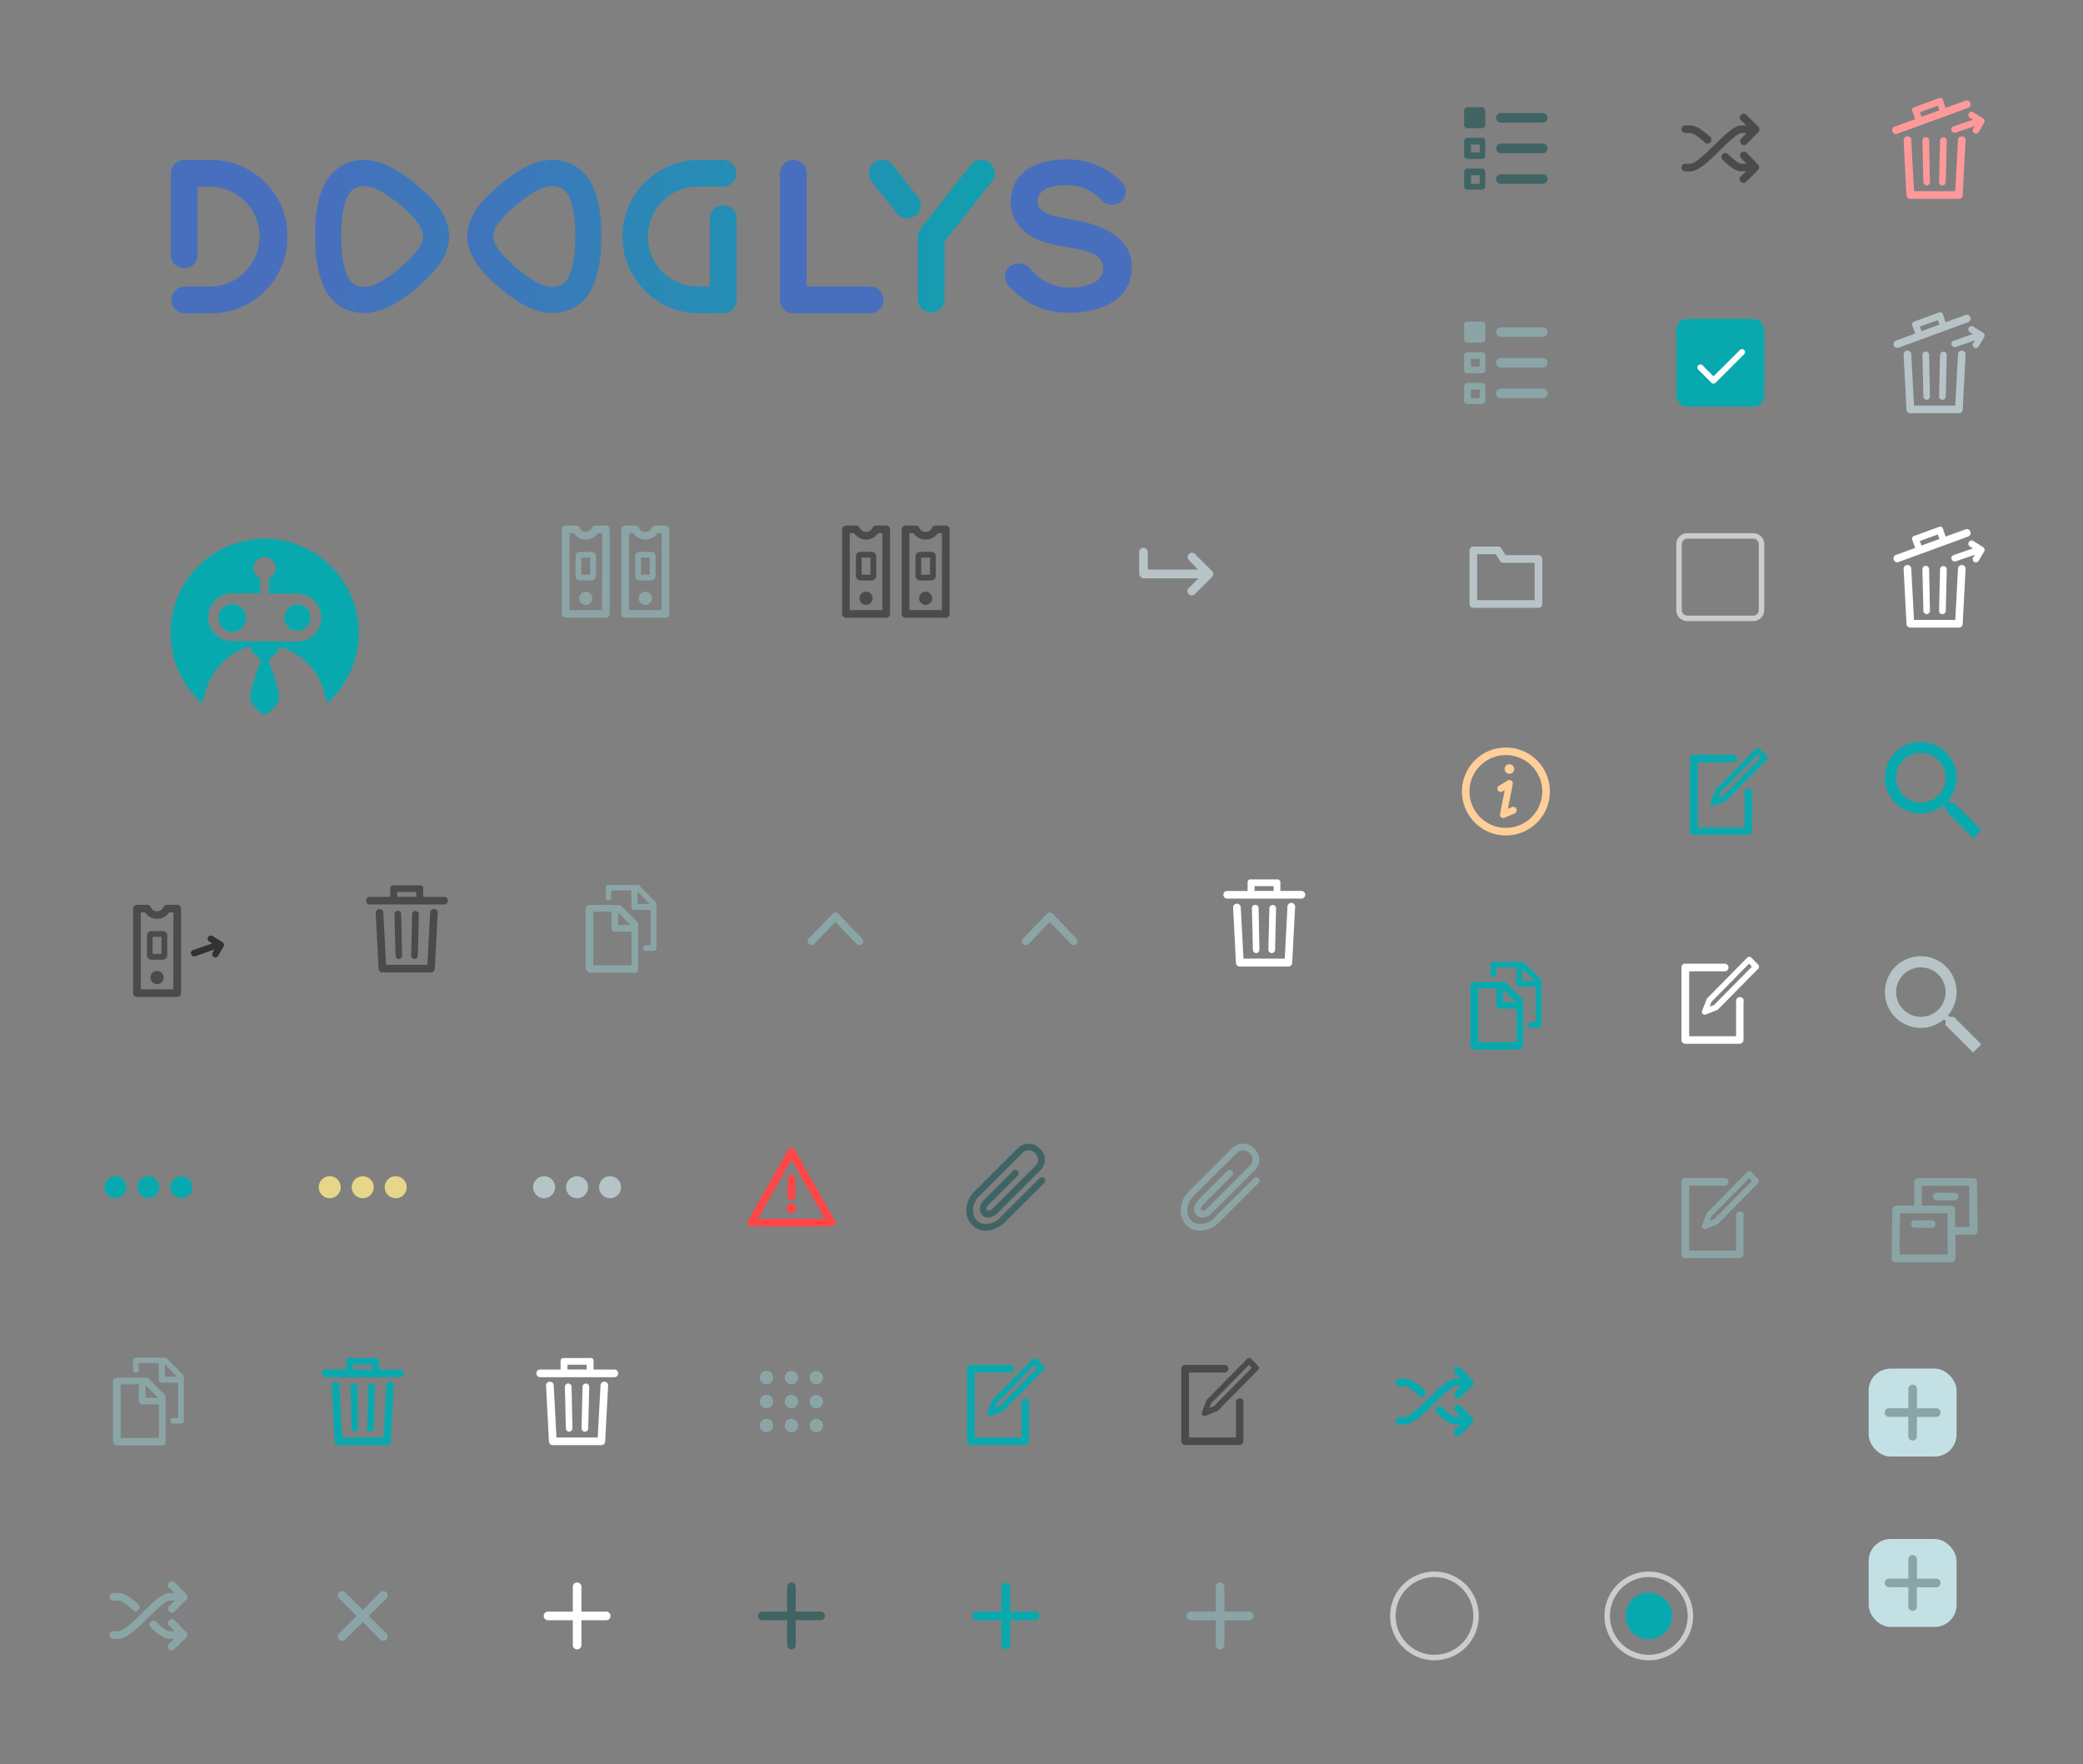 <svg xmlns="http://www.w3.org/2000/svg" xmlns:xlink="http://www.w3.org/1999/xlink" height="321" viewBox="0 0 379 321" width="379"><rect x="0" y="0" width="379" height="321" fill="#808080" stroke="none"/><svg height="56" viewBox="0 0 232 56" width="232" x="15" y="15"><defs><clipPath id="b"><path d="M143.33 37.136h-11.559V16.527a2.433 2.433 0 0 0-4.866 0V39.57a2.432 2.432 0 0 0 2.436 2.43h13.989a2.432 2.432 0 0 0 0-4.864" fill="none"/></clipPath><linearGradient id="a" x1="7747.094" y1="8511.682" x2="7747.712" y2="8511.682" gradientTransform="rotate(.666 -247567064.442 -227971068.51) scale(339.985)" gradientUnits="userSpaceOnUse"><stop offset="0" stop-color="#476fbd"/><stop offset=".215" stop-color="#476fbd"/><stop offset=".388" stop-color="#3480b8"/><stop offset=".722" stop-color="#149db0"/><stop offset=".906" stop-color="#08a8ad"/><stop offset="1" stop-color="#08a8ad"/></linearGradient><clipPath id="c"><path d="M165.067 14.615a2.444 2.444 0 0 0-3.424.4l-9.123 11.562a2.441 2.441 0 0 0-.519 1.51v11.287a2.432 2.432 0 1 0 4.863 0V28.929l8.6-10.9a2.438 2.438 0 0 0-.4-3.418" fill="none"/></clipPath><linearGradient id="d" x1="7747.096" y1="8511.681" x2="7747.716" y2="8511.681" gradientTransform="matrix(339.98 3.953 3.953 -339.98 -2667490.82 2863197.33)" xlink:href="#a"/><clipPath id="e"><path d="M151.994 20.809l-4.572-5.79a2.433 2.433 0 1 0-3.819 3.015l4.57 5.788a2.437 2.437 0 0 0 3.414.4 2.439 2.439 0 0 0 .407-3.417" fill="none"/></clipPath><linearGradient id="f" x1="7747.098" y1="8511.665" x2="7747.712" y2="8511.665" gradientTransform="matrix(339.99 3.954 3.954 -339.99 -2667570.82 2863268.83)" xlink:href="#a"/><clipPath id="g"><path d="M179.754 24.907c-5.457-.83-5.987-2.055-5.987-3.358 0-2.222 3.01-2.887 5.541-2.887a8.455 8.455 0 0 1 6.078 2.736 2.585 2.585 0 0 0 3.562.3 2.433 2.433 0 0 0 .292-3.426A13.5 13.5 0 0 0 179.313 14c-9.661 0-10.414 5.775-10.414 7.549 0 6.766 7.263 7.948 10.006 8.36 5.205.783 6.828 1.859 6.834 3.9.006 2.722-3.3 3.519-6.344 3.519a9.023 9.023 0 0 1-7.032-3.575 2.849 2.849 0 0 0-3.621-.3 2.428 2.428 0 0 0-.319 3.427 14.308 14.308 0 0 0 10.89 5.02c7.275 0 11.621-3.121 11.621-8.35 0-5.98-6.7-7.957-11.181-8.647" fill="none"/></clipPath><linearGradient id="h" x1="7747.095" y1="8511.684" x2="7747.713" y2="8511.684" gradientTransform="rotate(.666 -247559552.577 -227964190.933) scale(339.98)" xlink:href="#a"/><clipPath id="i"><path d="M23.14 14.1h-4.624a2.43 2.43 0 0 0-2.431 2.432v14.8a2.43 2.43 0 1 0 4.859 0V18.959h2.2a9.088 9.088 0 0 1 0 18.177h-4.529a2.432 2.432 0 1 0 0 4.864h4.525a13.952 13.952 0 1 0 0-27.9" fill="none"/></clipPath><linearGradient id="j" x1="7747.095" y1="8511.684" x2="7747.712" y2="8511.684" gradientTransform="rotate(.666 -247588265.88 -227990630.18) scale(340)" xlink:href="#a"/><clipPath id="k"><path d="M116.593 22.333a2.433 2.433 0 0 0-2.436 2.429v12.374h-2.191a9.088 9.088 0 0 1 0-18.177h4.522a2.432 2.432 0 1 0 0-4.863h-4.522a13.952 13.952 0 0 0 0 27.9h4.627a2.433 2.433 0 0 0 2.434-2.43V24.762a2.432 2.432 0 0 0-2.434-2.429" fill="none"/></clipPath><linearGradient id="l" x1="7747.096" y1="8511.68" x2="7747.714" y2="8511.68" gradientTransform="matrix(339.97 3.953 3.953 -339.97 -2667418.32 2863120.33)" xlink:href="#a"/><clipPath id="m"><path d="M85.322 41.94c-2.853 0-6.241-1.726-10.077-5.137-2.43-2.168-5.225-5.116-5.225-8.774 0-3.86 2.936-6.867 5.491-9.059 3.826-3.272 7.038-4.86 9.811-4.86a7.885 7.885 0 0 1 7.532 4.728c1.064 2.212 1.558 5.134 1.558 9.19 0 9.232-3.057 13.911-9.09 13.911m0-23.087c-.883 0-2.939.479-6.723 3.724-2.579 2.208-3.837 3.988-3.837 5.452 0 1.359 1.16 3.021 3.635 5.231 2.816 2.5 5.339 3.94 6.925 3.94 1.413 0 4.345 0 4.345-9.171 0-3.273-.36-5.607-1.086-7.144a3.194 3.194 0 0 0-3.259-2.032" fill="none"/></clipPath><linearGradient id="n" x1="7747.093" y1="8511.682" x2="7747.711" y2="8511.682" gradientTransform="matrix(339.96 3.953 3.953 -339.96 -2667328.32 2863025.33)" xlink:href="#a"/><clipPath id="o"><path d="M51.424 41.94c-6.036 0-9.09-4.679-9.09-13.911 0-4.057.488-6.978 1.551-9.19a7.893 7.893 0 0 1 7.539-4.728c2.773 0 5.987 1.589 9.807 4.86 2.556 2.191 5.493 5.2 5.493 9.059 0 3.658-2.788 6.606-5.226 8.774-3.831 3.41-7.219 5.137-10.074 5.137m0-23.087a3.178 3.178 0 0 0-3.252 2.032c-.737 1.536-1.094 3.87-1.094 7.144 0 9.171 2.935 9.171 4.346 9.171 1.588 0 4.1-1.439 6.922-3.94 2.48-2.21 3.637-3.872 3.637-5.231 0-1.464-1.255-3.244-3.831-5.452-3.788-3.244-5.839-3.724-6.728-3.724" fill="none"/></clipPath><linearGradient id="p" x1="7747.092" y1="8511.683" x2="7747.71" y2="8511.683" gradientTransform="matrix(339.95 3.953 3.953 -339.95 -2667266.82 2862960.33)" xlink:href="#a"/><symbol id="q" data-name="logo_full" viewBox="0 0 232 56"><path fill="none" d="M0 0h232v56H0z"/><g clip-path="url(#b)"><path fill="url(#a)" d="M126.907 13.876l19.178.221-.326 28.124-19.18-.224.328-28.121z"/></g><g clip-path="url(#c)"><path fill="url(#d)" d="M152.004 13.62l14.618.17-.327 28.183-14.618-.172.327-28.181z"/></g><g clip-path="url(#e)"><path fill="url(#f)" d="M142.769 13.668l10.181.119-.13 11.077-10.179-.119.128-11.077z"/></g><g clip-path="url(#g)"><path fill="url(#h)" d="M167.565 13.727l23.696.276-.328 28.175-23.696-.275.328-28.176z"/></g><g clip-path="url(#i)"><path fill="url(#j)" d="M16.088 13.85l21.331.247-.327 28.147-21.331-.247.327-28.147z"/></g><g clip-path="url(#k)"><path fill="url(#l)" d="M98.02 13.85l21.331.247-.328 28.147-21.331-.247.328-28.147z"/></g><g clip-path="url(#m)"><path fill="url(#n)" d="M70.023 13.827l24.714.286-.326 28.112-24.717-.29.329-28.108z"/></g><g clip-path="url(#o)"><path fill="url(#p)" d="M42.338 13.827l24.709.286-.328 28.112-24.709-.29.328-28.108z"/></g></symbol></defs><use data-name="logo_full" width="232" height="56" xlink:href="#q"/></svg><svg height="56" viewBox="0 0 64 56" width="64" x="15" y="86"><defs><symbol id="r" data-name="logo_simbol" viewBox="0 0 64 56"><path class="cls-1" fill="none" d="M0 0h64v56H0z"/><path class="cls-2" d="M39.13 24h-.06a2.37 2.37 0 0 0-2.33 2.36 2.33 2.33 0 0 0 .17.91A2.38 2.38 0 1 0 39.13 24" fill="#08a9ae"/><path class="cls-2" d="M33.15 12a17.15 17.15 0 0 0-11.32 30 23 23 0 0 1 .63-2.38 11.71 11.71 0 0 1 8-8 5.05 5.05 0 0 0 .79 1.38 4.73 4.73 0 0 0 .93.8.63.63 0 0 1 .17.8 27.93 27.93 0 0 0-1.19 3.4 9.8 9.8 0 0 0-.65 3.07 3.2 3.2 0 0 0 .91 1.59c.53.6 1.26 1.35 1.73 1.35s1.21-.75 1.74-1.35a3.19 3.19 0 0 0 .91-1.59 9.75 9.75 0 0 0-.65-3.07A27.51 27.51 0 0 0 34 34.62a.63.63 0 0 1 .17-.8 4.71 4.71 0 0 0 .92-.8 5 5 0 0 0 .82-1.35 11.71 11.71 0 0 1 8 8 23.06 23.06 0 0 1 .57 2.33 17.15 17.15 0 0 0-11.33-30m5.93 18.72l-11.92-.08a4.35 4.35 0 0 1-.22-8.69h5.4v-2.76a2 2 0 1 1 1.6 0V22h5.45a4.35 4.35 0 0 1-.32 8.69" fill="#08a9ae"/><path class="cls-2" d="M27.27 23.92h-.05a2.52 2.52 0 1 0 .05 0" fill="#08a9ae"/></symbol></defs><use width="64" height="56" xlink:href="#r" data-name="Layer 2"/></svg><svg height="36" viewBox="0 0 36 36" width="36" x="94" y="86"><defs><symbol id="s" data-name="archive" viewBox="0 0 36 36"><path class="cls-2" d="M16.24 9.62h-1.87a.7.7 0 0 0-.64.42 1.25 1.25 0 0 1-2.29 0 .7.7 0 0 0-.64-.42H8.92a.7.7 0 0 0-.49.21.69.69 0 0 0-.21.49v15.37a.69.69 0 0 0 .21.49.7.7 0 0 0 .49.21h7.32a.7.7 0 0 0 .7-.7V10.31a.7.7 0 0 0-.7-.69zM15.54 25H9.62V11h.77a2.64 2.64 0 0 0 4.39 0h.77z" fill="#8ba5a6"/><path class="cls-2" d="M13.62 14.4h-2.08a.81.81 0 0 0-.81.81v3.58a.81.81 0 0 0 .81.81h2.08a.81.81 0 0 0 .81-.81v-3.58a.81.81 0 0 0-.81-.81zm-.24 4.15h-1.61v-3.1h1.61z" fill="#8ba5a6"/><circle class="cls-2" cx="12.58" cy="22.85" r="1.2" fill="#8ba5a6"/><path class="cls-2" d="M24.46 14.4h-2.08a.81.81 0 0 0-.81.81v3.58a.81.81 0 0 0 .81.81h2.08a.81.81 0 0 0 .81-.81v-3.58a.8.8 0 0 0-.24-.57.8.8 0 0 0-.57-.24zm-.24 4.15h-1.61v-3.1h1.61z" fill="#8ba5a6"/><path class="cls-2" d="M27.08 9.62H25.2a.7.7 0 0 0-.64.42 1.25 1.25 0 0 1-2.29 0 .7.7 0 0 0-.64-.42h-1.87a.7.7 0 0 0-.7.7v15.37a.7.7 0 0 0 .7.7h7.32a.7.7 0 0 0 .7-.7V10.31a.7.7 0 0 0-.7-.69zM26.38 25h-5.92V11h.77a2.64 2.64 0 0 0 4.39 0h.77z" fill="#8ba5a6"/><circle class="cls-2" cx="23.42" cy="22.85" r="1.2" fill="#8ba5a6"/></symbol></defs><title>archive</title><use width="36" height="36" xlink:href="#s" data-name="Layer 2"/></svg><svg height="36" viewBox="0 0 36 36" width="36" x="145" y="86"><defs><symbol id="t" data-name="archive_hover" viewBox="0 0 36 36"><path class="cls-2" d="M16.24 9.62h-1.87a.7.7 0 0 0-.64.42 1.25 1.25 0 0 1-2.29 0 .7.7 0 0 0-.64-.42H8.92a.7.7 0 0 0-.49.21.69.69 0 0 0-.21.49v15.37a.69.69 0 0 0 .21.49.7.7 0 0 0 .49.21h7.32a.7.7 0 0 0 .7-.7V10.31a.7.7 0 0 0-.7-.69zM15.54 25H9.62V11h.77a2.64 2.64 0 0 0 4.39 0h.77z" fill="#4b4b4b"/><path class="cls-2" d="M13.62 14.4h-2.08a.81.81 0 0 0-.81.81v3.58a.81.81 0 0 0 .81.81h2.08a.81.81 0 0 0 .81-.81v-3.58a.81.81 0 0 0-.81-.81zm-.24 4.15h-1.61v-3.1h1.61z" fill="#4b4b4b"/><circle class="cls-2" cx="12.58" cy="22.85" r="1.2" fill="#4b4b4b"/><path class="cls-2" d="M24.46 14.4h-2.08a.81.81 0 0 0-.81.81v3.58a.81.81 0 0 0 .81.81h2.08a.81.81 0 0 0 .81-.81v-3.58a.8.8 0 0 0-.24-.57.8.8 0 0 0-.57-.24zm-.24 4.15h-1.61v-3.1h1.61z" fill="#4b4b4b"/><path class="cls-2" d="M27.08 9.62H25.2a.7.7 0 0 0-.64.42 1.25 1.25 0 0 1-2.29 0 .7.7 0 0 0-.64-.42h-1.87a.7.7 0 0 0-.7.7v15.37a.7.7 0 0 0 .7.7h7.32a.7.7 0 0 0 .7-.7V10.31a.7.7 0 0 0-.7-.69zM26.38 25h-5.92V11h.77a2.64 2.64 0 0 0 4.39 0h.77z" fill="#4b4b4b"/><circle class="cls-2" cx="23.42" cy="22.85" r="1.2" fill="#4b4b4b"/></symbol></defs><title>archive_hover</title><use width="36" height="36" xlink:href="#t" data-name="Layer 2"/></svg><svg height="36" viewBox="0 0 36 36" width="36" x="196" y="86"><defs><symbol id="u" data-name="next_level" viewBox="0 0 36 36"><rect class="cls-1" width="36" height="36" rx="4" ry="4" fill="none"/><path data-name="_Compound_Path_" class="cls-2" d="M24.5 19l-3.11 3.1a.78.78 0 0 1-1.11-1.1l1.77-1.78h-9.9a.9.9 0 0 1-.88-.78v-4a.78.78 0 0 1 1.57 0v3.19H22l-1.72-1.78a.78.78 0 0 1 1.1-1.1l3.11 3.1A.78.78 0 0 1 24.5 19z" fill="#b7c4c7"/></symbol></defs><use width="36" height="36" xlink:href="#u" data-name="Layer 2"/></svg><svg height="32" viewBox="0 0 32 32" width="32" x="15" y="157"><defs><symbol id="v" data-name="archive_out" viewBox="0 0 32 32"><path class="cls-1" fill="none" d="M0 0h32v32H0z"/><path class="cls-2" d="M17.24 7.62h-1.87a.7.7 0 0 0-.64.42 1.25 1.25 0 0 1-2.29 0 .7.7 0 0 0-.64-.42H9.92a.7.7 0 0 0-.49.21.69.69 0 0 0-.21.49v15.37a.69.69 0 0 0 .21.49.7.7 0 0 0 .49.21h7.32a.7.7 0 0 0 .7-.7V8.31a.7.7 0 0 0-.7-.69zM16.54 23h-5.92V9h.77a2.64 2.64 0 0 0 4.39 0h.77z" fill="#4b4b4b"/><path class="cls-2" d="M14.62 12.4h-2.08a.81.81 0 0 0-.81.81v3.58a.81.81 0 0 0 .81.81h2.08a.81.81 0 0 0 .81-.81v-3.58a.81.81 0 0 0-.81-.81zm-.24 4.15h-1.61v-3.1h1.61z" fill="#4b4b4b"/><circle class="cls-2" cx="13.58" cy="20.85" r="1.2" fill="#4b4b4b"/><path class="cls-3" d="M25.48 14.42l-1.84-1.14a.59.59 0 0 0-.62 1l.6.37-3.52 1.21a.59.59 0 0 0 .19 1.14.57.57 0 0 0 .19 0L24 15.75l-.32.56a.59.59 0 0 0 .22.8.57.57 0 0 0 .29.08.59.59 0 0 0 .51-.3l1-1.69a.59.59 0 0 0-.22-.78z" fill="#323232"/></symbol></defs><g data-name="Layer 2"><use data-name="archive_out" width="32" height="32" xlink:href="#v"/></g></svg><svg height="24" viewBox="0 0 24 24" width="24" x="62" y="157"><defs><symbol id="w" data-name="item_delete" viewBox="0 0 24 24"><path class="cls-1" fill="none" d="M0 0h24v24H0z"/><path data-name="_Compound_Path_" class="cls-2" d="M17.64 9.19l-.53 10.07a.7.7 0 0 1-.7.66H7.58a.7.7 0 0 1-.7-.66L6.36 9.19a.7.7 0 1 1 1.39-.07l.5 9.41h7.51l.5-9.41a.7.7 0 1 1 1.39.07zm1.85-2.33a.7.7 0 0 1-.7.7H5.21a.7.7 0 0 1 0-1.39H9V4.6a.5.5 0 0 1 .56-.52h4.8a.5.5 0 0 1 .64.52v1.57h3.83a.7.7 0 0 1 .66.69zm-9.23-.7h3.48v-.87h-3.48zm.29 11.32a.64.64 0 0 0 .6-.66L11 9.3a.61.61 0 0 0-.62-.6.61.61 0 0 0-.6.62l.18 7.55a.64.64 0 0 0 .59.62zm2.87 0a.63.63 0 0 0 .61-.61l.18-7.52a.61.61 0 0 0-.6-.63.6.6 0 0 0-.62.59l-.18 7.53a.62.62 0 0 0 .6.64z" fill="#4b4b4b"/></symbol></defs><use width="24" height="24" xlink:href="#w" data-name="Layer 2"/></svg><svg height="24" viewBox="0 0 24 24" width="24" x="101" y="157"><defs><symbol id="x" data-name="copy_button" viewBox="0 0 24 24"><path class="cls-1" fill="none" d="M0 0h24v24H0z"/><path data-name="_Compound_Path_" class="cls-2" d="M12 7.79a.59.59 0 0 0-.44-.15H6.35c-.34 0-.79.21-.79.55v11a1 1 0 0 0 .79.79h8.25c.34 0 .53-.45.53-.79v-8a.54.54 0 0 0-.13-.42zm1.73 3.51h-2.25V9.05zm-6.78 7.32V8.86h3.31v3a.69.69 0 0 0 .66.65h3v6.1zM18.33 7.13l-3-3A.45.45 0 0 0 15 4H9.75c-.29 0-.53.15-.53.44v1.67a.52.52 0 1 0 1 0V5h3.66v3a.55.55 0 0 0 .54.54h2.98V15h-.72a.52.52 0 1 0 0 1H18c.29 0 .44-.26.44-.55v-8a.49.49 0 0 0-.11-.32zM15 5.21l2.24 2.26H15z" fill="#8ba5a6"/></symbol></defs><use width="24" height="24" xlink:href="#x" data-name="Layer 2"/></svg><svg height="24" viewBox="0 0 24 24" width="24" x="140" y="157"><defs><symbol id="y" data-name="cursor_up" viewBox="0 0 24 24"><g id="z"><path class="cls-1" d="M24 0v24H0V0z" fill="none"/><path data-name="_Compound_Path_" class="cls-2" d="M12 9a.7.7 0 0 1 .5.21l4.35 4.53a.7.7 0 1 1-1 1l-3.85-4-3.85 4a.7.7 0 0 1-1-1l4.35-4.49A.7.7 0 0 1 12 9z" fill="#8ba5a6"/></g></symbol></defs><g data-name="Layer 2"><use data-name="cursor_up" width="24" height="24" xlink:href="#y"/></g></svg><svg height="24" viewBox="0 0 24 24" width="24" x="179" y="157"><use width="24" height="24" xlink:href="#z" data-name="Layer 2"/></svg><svg height="24" viewBox="0 0 24 24" width="24" x="218" y="157"><defs><symbol id="A" data-name="delete" viewBox="0 0 24 24"><path class="cls-1" fill="none" d="M0 0h24v24H0z"/><path data-name="_Compound_Path_" class="cls-2" d="M17.64 8.12l-.53 10.07a.7.7 0 0 1-.7.66H7.58a.7.7 0 0 1-.7-.66L6.36 8.12A.7.7 0 0 1 7.75 8l.5 9.41h7.51L16.25 8a.7.7 0 1 1 1.39.07zm1.85-2.33a.7.7 0 0 1-.7.7H5.21a.7.7 0 0 1 0-1.39H9V3.52A.5.5 0 0 1 9.6 3h4.8a.5.5 0 0 1 .56.52v1.57h3.83a.7.7 0 0 1 .7.7zm-9.23-.7h3.48v-.87h-3.48zm.29 11.32a.64.64 0 0 0 .6-.66L11 8.22a.61.61 0 0 0-.62-.6.61.61 0 0 0-.6.62l.18 7.55a.64.64 0 0 0 .59.62zm2.87 0a.63.63 0 0 0 .58-.61l.18-7.52a.61.61 0 0 0-.6-.63.6.6 0 0 0-.62.59l-.18 7.53a.62.62 0 0 0 .6.64z" fill="#fff"/></symbol></defs><use width="24" height="24" xlink:href="#A" data-name="Layer 2"/></svg><svg height="24" viewBox="0 0 24 24" width="24" x="15" y="204"><defs><symbol id="B" data-name="edit_hover_2" viewBox="0 0 24 24"><path class="cls-1" fill="none" d="M0 0h24v24H0z"/><path class="cls-2" d="M8 12a2 2 0 1 0-2 2 2 2 0 0 0 2-2zm2 0a2 2 0 1 0 2-2 2 2 0 0 0-2 2zm6 0a2 2 0 1 0 2-2 2 2 0 0 0-2 2z" fill="#08a9ae"/></symbol></defs><use width="24" height="24" xlink:href="#B" data-name="Layer 2"/></svg><svg height="24" viewBox="0 0 24 24" width="24" x="54" y="204"><defs><symbol id="C" data-name="edit_hover" viewBox="0 0 24 24"><path class="cls-1" fill="none" d="M0 0h24v24H0z"/><path class="cls-2" d="M8 12a2 2 0 1 0-2 2 2 2 0 0 0 2-2zm2 0a2 2 0 1 0 2-2 2 2 0 0 0-2 2zm6 0a2 2 0 1 0 2-2 2 2 0 0 0-2 2z" fill="#e5d68a"/></symbol></defs><use width="24" height="24" xlink:href="#C" data-name="Layer 2"/></svg><svg height="24" viewBox="0 0 24 24" width="24" x="93" y="204"><defs><symbol id="D" data-name="edit" viewBox="0 0 24 24"><path class="cls-1" fill="none" d="M0 0h24v24H0z"/><path class="cls-2" d="M8 12a2 2 0 1 0-2 2 2 2 0 0 0 2-2zm2 0a2 2 0 1 0 2-2 2 2 0 0 0-2 2zm6 0a2 2 0 1 0 2-2 2 2 0 0 0-2 2z" fill="#b7c4c7"/></symbol></defs><use width="24" height="24" xlink:href="#D" data-name="Layer 2"/></svg><svg height="24" viewBox="0 0 24 24" width="24" x="132" y="204"><defs><symbol id="E" data-name="field_error" viewBox="0 0 24 24"><path data-name="_Compound_Path_" class="cls-2" d="M19.32 19.14H4.69a.7.7 0 0 1-.61-1l7.31-12.93a.7.7 0 0 1 1.21 0l7.32 12.89a.7.7 0 0 1-.61 1zM5.88 17.75h12.24L12 7zm6.82-4.17v-3.24a.7.7 0 0 0-1.39 0v3.24a.7.7 0 1 0 1.39 0zm-.08 2.89a.88.88 0 1 0-.62.25.88.88 0 0 0 .62-.24z" fill="#ff4646"/></symbol></defs><use width="24" height="24" xlink:href="#E" data-name="Layer 2"/></svg><svg height="24" viewBox="0 0 24 24" width="24" x="171" y="204"><defs><symbol id="F" data-name="file_select" viewBox="0 0 24 24"><path class="cls-1" fill="none" d="M0 0h24v24H0z"/><path data-name="_Compound_Path_" class="cls-2" d="M19 10.36a.61.61 0 0 1 0 .86l-6.93 6.92a5.39 5.39 0 0 1-3.71 1.77 3.57 3.57 0 0 1-.93-.12 3.52 3.52 0 0 1-2.49-2.54 4.86 4.86 0 0 1 1.56-4.67l7.72-7.72a2.78 2.78 0 0 1 4 .15 2.65 2.65 0 0 1 .06 3.92l-7.78 7.78c-1 1-2.19 1-2.79.35s-.67-1.75.36-2.78L13.34 9a.61.61 0 0 1 .86.86l-5.27 5.28c-.46.46-.53.89-.36 1.05s.61.11 1.07-.35l7.79-7.78a1.46 1.46 0 0 0-.06-2.19 1.56 1.56 0 0 0-2.28-.15l-7.73 7.72a3.69 3.69 0 0 0-1.24 3.51 2.31 2.31 0 0 0 1.63 1.68 3.68 3.68 0 0 0 3.46-1.34l6.93-6.92a.61.61 0 0 1 .86 0z" fill="#406464"/></symbol></defs><use width="24" height="24" xlink:href="#F" data-name="Layer 2"/></svg><svg height="24" viewBox="0 0 24 24" width="24" x="210" y="204"><defs><symbol id="G" data-name="file" viewBox="0 0 24 24"><path class="cls-1" fill="none" d="M0 0h24v24H0z"/><path data-name="_Compound_Path_" class="cls-2" d="M19 10.36a.61.61 0 0 1 0 .86l-6.93 6.92a5.39 5.39 0 0 1-3.71 1.77 3.57 3.57 0 0 1-.93-.12 3.52 3.52 0 0 1-2.49-2.54 4.86 4.86 0 0 1 1.56-4.67l7.72-7.72a2.78 2.78 0 0 1 4 .15 2.65 2.65 0 0 1 .06 3.92l-7.78 7.78c-1 1-2.19 1-2.79.35s-.67-1.75.36-2.78L13.34 9a.61.61 0 0 1 .86.86l-5.27 5.28c-.46.46-.53.89-.36 1.05s.61.11 1.07-.35l7.79-7.78a1.46 1.46 0 0 0-.06-2.19 1.56 1.56 0 0 0-2.28-.15l-7.73 7.72a3.69 3.69 0 0 0-1.24 3.51 2.31 2.31 0 0 0 1.63 1.68 3.68 3.68 0 0 0 3.46-1.34l6.93-6.92a.61.61 0 0 1 .86 0z" fill="#8ba5a6"/></symbol></defs><use width="24" height="24" xlink:href="#G" data-name="Layer 2"/></svg><svg height="24" viewBox="0 0 24 24" width="24" x="262" y="15"><defs><symbol id="H" data-name="filter_select" viewBox="0 0 24 24"><path data-name="_Compound_Path_" class="cls-1" d="M10.21 6.43a.87.87 0 0 1 .87-.87h7.63a.87.87 0 1 1 0 1.74h-7.63a.87.87 0 0 1-.87-.87zm8.5 4.7h-7.63a.87.87 0 1 0 0 1.74h7.63a.87.87 0 1 0 0-1.74zm0 5.57h-7.63a.87.87 0 1 0 0 1.74h7.63a.87.87 0 0 0 0-1.74zM8.25 5.12a.61.61 0 0 0-.61-.61H5a.61.61 0 0 0-.61.61v2.61a.61.61 0 0 0 .61.61h2.65a.61.61 0 0 0 .61-.61zm0 8.19a.61.61 0 0 1-.61.61H5a.61.61 0 0 1-.61-.61v-2.62a.61.61 0 0 1 .61-.61h2.65a.61.61 0 0 1 .61.61zm-1-2H5.64v1.39h1.57zm1 7.58a.61.61 0 0 1-.61.61H5a.61.61 0 0 1-.61-.61v-2.62a.61.61 0 0 1 .61-.61h2.65a.61.61 0 0 1 .61.61zm-1-2H5.64v1.57h1.57z" fill="#406464"/><path class="cls-2" fill="none" d="M0 0h24v24H0z"/></symbol></defs><use width="24" height="24" xlink:href="#H" data-name="Layer 2"/></svg><svg height="24" viewBox="0 0 24 24" width="24" x="262" y="54"><defs><symbol id="I" data-name="filter" viewBox="0 0 24 24"><path data-name="_Compound_Path_" class="cls-1" d="M10.21 6.43a.87.87 0 0 1 .87-.87h7.63a.87.87 0 1 1 0 1.74h-7.63a.87.87 0 0 1-.87-.87zm8.5 4.7h-7.63a.87.87 0 1 0 0 1.74h7.63a.87.87 0 1 0 0-1.74zm0 5.57h-7.63a.87.87 0 0 0 0 1.74h7.63a.87.87 0 1 0 0-1.74zM8.26 5.12a.61.61 0 0 0-.61-.61H5a.61.61 0 0 0-.61.61v2.61a.61.61 0 0 0 .61.61h2.65a.61.61 0 0 0 .61-.61zm0 8.19a.61.61 0 0 1-.61.61H5a.61.61 0 0 1-.61-.61v-2.62a.61.61 0 0 1 .61-.61h2.65a.61.61 0 0 1 .61.61zm-1-2H5.64v1.39h1.57zm1 7.58a.61.61 0 0 1-.61.61H5a.61.61 0 0 1-.61-.61v-2.62a.61.61 0 0 1 .61-.61h2.65a.61.61 0 0 1 .61.61zm-1-2H5.64v1.57h1.57z" fill="#8ba5a6"/><path class="cls-2" fill="none" d="M0 0h24v24H0z"/></symbol></defs><use width="24" height="24" xlink:href="#I" data-name="Layer 2"/></svg><svg height="24" viewBox="0 0 24 24" width="24" x="262" y="93"><defs><symbol id="J" data-name="folder" viewBox="0 0 24 24"><path class="cls-1" fill="none" d="M0 0h24v24H0z"/><path data-name="_Compound_Path_" class="cls-2" d="M17.92 8h-6l-.76-1.24a.69.69 0 0 0-.6-.32H6.08a.7.7 0 0 0-.7.7v9.75a.7.7 0 0 0 .7.7h11.84a.7.7 0 0 0 .7-.7V8.71a.72.72 0 0 0-.7-.71zm-.7 8.19H6.77V7.82h3.39l.76 1.24a.69.69 0 0 0 .6.33h5.71z" fill="#b7c4c7"/></symbol></defs><use width="24" height="24" xlink:href="#J" data-name="Layer 2"/></svg><svg height="24" viewBox="0 0 24 24" width="24" x="262" y="132"><defs><symbol id="K" data-name="info" viewBox="0 0 24 24"><path data-name="_Compound_Path_" class="cls-2" d="M11.53 16.84a.61.61 0 0 1-.6-.73l.86-4.36-.47.27a.61.61 0 0 1-.6-1.06l1.63-.96a.61.61 0 0 1 .9.65l-.89 4.51.73-.32a.61.61 0 0 1 .48 1.16l-1.8.78a.61.61 0 0 1-.24.06zm1.73-8.32a.87.87 0 1 0-.62.26.88.88 0 0 0 .62-.25zM20 12a8 8 0 1 0-8 8 8 8 0 0 0 8-8zm-1.39 0A6.62 6.62 0 1 1 12 5.38 6.63 6.63 0 0 1 18.62 12z" fill="#ffcf99"/></symbol></defs><use width="24" height="24" xlink:href="#K" data-name="Layer 2"/></svg><svg height="24" viewBox="0 0 24 24" width="24" x="262" y="171"><defs><symbol id="L" data-name="item_copy_hover" viewBox="0 0 24 24"><path class="cls-1" fill="none" d="M0 0h24v24H0z"/><path data-name="_Compound_Path_" class="cls-2" d="M12 7.79a.59.59 0 0 0-.44-.15H6.35c-.34 0-.79.21-.79.55v11a1 1 0 0 0 .79.79h8.25c.34 0 .53-.45.53-.79v-8a.54.54 0 0 0-.13-.42zm1.73 3.51h-2.25V9.05zm-6.78 7.32V8.86h3.31v3a.69.69 0 0 0 .66.65h3v6.1zM18.33 7.13l-3-3A.45.45 0 0 0 15 4H9.75c-.29 0-.53.15-.53.44v1.67a.52.52 0 1 0 1 0V5h3.66v3a.55.55 0 0 0 .54.54h2.98V15h-.72a.52.52 0 1 0 0 1H18c.29 0 .44-.26.44-.55v-8a.49.49 0 0 0-.11-.32zM15 5.21l2.24 2.26H15z" fill="#08a9ae"/></symbol></defs><use width="24" height="24" xlink:href="#L" data-name="Layer 2"/></svg><svg height="24" viewBox="0 0 24 24" width="24" x="15" y="243"><defs><symbol id="M" data-name="item_copy" viewBox="0 0 24 24"><path class="cls-1" fill="none" d="M0 0h24v24H0z"/><path data-name="_Compound_Path_" class="cls-2" d="M12 7.79a.59.59 0 0 0-.44-.15H6.35c-.34 0-.79.21-.79.55v11a1 1 0 0 0 .79.79h8.25c.34 0 .53-.45.53-.79v-8a.54.54 0 0 0-.13-.42zm1.73 3.51h-2.25V9.05zm-6.78 7.32V8.86h3.31v3a.69.69 0 0 0 .66.65h3v6.1zM18.33 7.13l-3-3A.45.45 0 0 0 15 4H9.75c-.29 0-.53.15-.53.44v1.67a.52.52 0 1 0 1 0V5h3.66v3a.55.55 0 0 0 .54.54h2.98V15h-.72a.52.52 0 1 0 0 1H18c.29 0 .44-.26.44-.55v-8a.49.49 0 0 0-.11-.32zM15 5.21l2.24 2.26H15z" fill="#8ba5a6"/></symbol></defs><use width="24" height="24" xlink:href="#M" data-name="Layer 2"/></svg><svg height="24" viewBox="0 0 24 24" width="24" x="54" y="243"><defs><symbol id="N" data-name="item_delete_hover" viewBox="0 0 24 24"><path class="cls-1" fill="none" d="M0 0h24v24H0z"/><path data-name="_Compound_Path_" class="cls-2" d="M17.64 9.19l-.53 10.07a.7.7 0 0 1-.7.66H7.58a.7.7 0 0 1-.7-.66L6.36 9.19a.7.7 0 1 1 1.39-.07l.5 9.41h7.51l.5-9.41a.7.7 0 1 1 1.39.07zm1.85-2.33a.7.7 0 0 1-.7.7H5.21a.7.7 0 0 1 0-1.39H9V4.6a.5.5 0 0 1 .56-.52h4.8a.5.5 0 0 1 .64.52v1.57h3.83a.7.7 0 0 1 .66.69zm-9.23-.7h3.48v-.87h-3.48zm.29 11.32a.64.64 0 0 0 .6-.66L11 9.3a.61.61 0 0 0-.62-.6.61.61 0 0 0-.6.62l.18 7.55a.64.64 0 0 0 .59.62zm2.87 0a.63.63 0 0 0 .61-.61l.18-7.52a.61.61 0 0 0-.6-.63.6.6 0 0 0-.62.59l-.18 7.53a.62.62 0 0 0 .6.64z" fill="#08a9ae"/></symbol></defs><g data-name="Layer 2"><use data-name="item_delete_hover" width="24" height="24" xlink:href="#N"/></g></svg><svg height="24" viewBox="0 0 24 24" width="24" x="93" y="243"><defs><symbol id="O" data-name="item_delete_white" viewBox="0 0 24 24"><path class="cls-1" fill="none" d="M0 0h24v24H0z"/><path data-name="_Compound_Path_" class="cls-2" d="M17.64 9.19l-.53 10.07a.7.7 0 0 1-.7.66H7.58a.7.7 0 0 1-.7-.66L6.36 9.19a.7.7 0 1 1 1.39-.07l.5 9.41h7.51l.5-9.41a.7.7 0 1 1 1.39.07zm1.85-2.33a.7.7 0 0 1-.7.7H5.21a.7.7 0 0 1 0-1.39H9V4.6a.5.5 0 0 1 .56-.52h4.8a.5.5 0 0 1 .64.52v1.57h3.83a.7.7 0 0 1 .66.69zm-9.23-.7h3.48v-.87h-3.48zm.29 11.32a.64.64 0 0 0 .6-.66L11 9.3a.61.61 0 0 0-.62-.6.61.61 0 0 0-.6.62l.18 7.55a.64.64 0 0 0 .59.62zm2.87 0a.63.63 0 0 0 .61-.61l.18-7.52a.61.61 0 0 0-.6-.63.6.6 0 0 0-.62.59l-.18 7.53a.62.62 0 0 0 .6.64z" fill="#fff"/></symbol></defs><use width="24" height="24" xlink:href="#O" data-name="Layer 2"/></svg><svg height="24" viewBox="0 0 24 24" width="24" x="132" y="243"><defs><symbol id="P" data-name="apps" viewBox="0 0 24 24"><path data-name="_Compound_Path_" fill="#8ba5a6" d="M7.47 8.86a1.22 1.22 0 1 1 .86-.36 1.23 1.23 0 0 1-.86.36zm5.39-.36a1.22 1.22 0 1 0-.86.36 1.23 1.23 0 0 0 .86-.35zm4.53 0a1.22 1.22 0 1 0-.86.36 1.23 1.23 0 0 0 .86-.35zm-9.06 4.36a1.22 1.22 0 1 0-.86.36 1.23 1.23 0 0 0 .86-.36zm4.53 0a1.22 1.22 0 1 0-.86.36 1.23 1.23 0 0 0 .86-.36zm4.53 0a1.22 1.22 0 1 0-.86.36 1.23 1.23 0 0 0 .86-.36zm-9.06 4.36a1.22 1.22 0 1 0-.86.36 1.23 1.23 0 0 0 .86-.36zm4.53 0a1.22 1.22 0 1 0-.86.36 1.23 1.23 0 0 0 .86-.36zm4.53 0a1.22 1.22 0 1 0-.86.36 1.23 1.23 0 0 0 .86-.36z"/><path fill="none" d="M0 0h24v24H0z"/></symbol></defs><use width="24" height="24" xlink:href="#P" data-name="Layer 2"/></svg><svg height="24" viewBox="0 0 24 24" width="24" x="171" y="243"><defs><symbol id="Q" data-name="item_edit_hover" viewBox="0 0 24 24"><path class="cls-1" fill="none" d="M0 0h24v24H0z"/><path data-name="_Compound_Path_" class="cls-2" d="M18.9 5.5l-1.25-1.27a.52.52 0 0 0-.37-.16.53.53 0 0 0-.37.16l-7.29 7.4a.53.53 0 0 0-.11.18l-.81 2.08a.52.52 0 0 0 .68.68l2.06-.82a.55.55 0 0 0 .18-.12l7.3-7.4a.53.53 0 0 0-.02-.73zm-8 7.32l-.84.33.33-.86 6.85-6.95.52.52zm5.33-.62v7a.72.72 0 0 1-.73.7H5.64a.7.7 0 0 1-.7-.7V6a.67.67 0 0 1 .7-.67h7.24a.7.7 0 0 1 0 1.39H6.34v11.81h8.54v-6.34a.7.7 0 1 1 1.39 0z" fill="#08a9ae"/></symbol></defs><g data-name="Layer 2"><use data-name="item_edit_hover" width="24" height="24" xlink:href="#Q"/></g></svg><svg height="24" viewBox="0 0 24 24" width="24" x="210" y="243"><defs><symbol id="R" data-name="item_edit" viewBox="0 0 24 24"><path class="cls-1" fill="none" d="M0 0h24v24H0z"/><path data-name="_Compound_Path_" class="cls-2" d="M18.9 5.5l-1.25-1.27a.52.52 0 0 0-.37-.16.53.53 0 0 0-.37.16l-7.29 7.4a.53.53 0 0 0-.11.18l-.81 2.08a.52.52 0 0 0 .68.68l2.06-.82a.55.55 0 0 0 .18-.12l7.3-7.4a.53.53 0 0 0-.02-.73zm-8 7.32l-.84.33.33-.86 6.85-6.95.52.52zm5.33-.62v7a.72.72 0 0 1-.73.7H5.64a.7.7 0 0 1-.7-.7V6a.67.67 0 0 1 .7-.67h7.24a.7.7 0 0 1 0 1.39H6.34v11.81h8.54v-6.34a.7.7 0 1 1 1.39 0z" fill="#4b4b4b"/></symbol></defs><use width="24" height="24" xlink:href="#R" data-name="Layer 2"/></svg><svg height="24" viewBox="0 0 24 24" width="24" x="249" y="243"><defs><symbol id="S" data-name="item_move_hover" viewBox="0 0 24 24"><path class="cls-1" fill="none" d="M0 0h24v24H0z"/><path data-name="_Compound_Path_" class="cls-2" d="M15.86 9.21c-.73 0-2.56 1.82-3.9 3.11-2 2-3.94 3.86-5.47 3.86h-.93a.7.7 0 0 1 0-1.39h.94c1 0 2.93-1.95 4.5-3.47 1.91-1.85 3.57-3.5 4.87-3.5h.9l-1-.92a.67.67 0 0 1 0-1 .7.7 0 0 1 1 0l2.15 2.14a.7.7 0 0 1 0 1l-2.13 2.16a.69.69 0 0 1-.49.2.7.7 0 0 1-.49-.21.71.71 0 0 1 0-1l1-1zm.93 3.58a.7.7 0 0 0-1 0 .73.73 0 0 0 0 1l1 1h-.9c-.57 0-1.53-.85-2.48-1.73a.69.69 0 0 0-1 0 .72.72 0 0 0 0 1c1.44 1.35 2.42 2.1 3.43 2.1h.9l-1 .92a.68.68 0 0 0 0 1 .69.69 0 0 0 .49.2.7.7 0 0 0 .49-.21l2.15-2.14a.7.7 0 0 0 0-1zM5.56 9.21h.94c.73 0 1.83.93 2.7 1.72a.71.71 0 0 0 .47.2.68.68 0 0 0 .52-.22.72.72 0 0 0 0-1C8.77 8.66 7.63 7.82 6.5 7.82h-.94a.7.7 0 0 0 0 1.39z" fill="#08a9ae"/></symbol></defs><g data-name="Layer 2"><use data-name="item_move_hover" width="24" height="24" xlink:href="#S"/></g></svg><svg height="24" viewBox="0 0 24 24" width="24" x="301" y="15"><defs><symbol id="T" data-name="item_move" viewBox="0 0 24 24"><path class="cls-1" fill="none" d="M0 0h24v24H0z"/><path data-name="_Compound_Path_" class="cls-2" d="M15.86 9.21c-.73 0-2.56 1.82-3.9 3.11-2 2-3.94 3.86-5.47 3.86h-.93a.7.7 0 0 1 0-1.39h.94c1 0 2.93-1.95 4.5-3.47 1.91-1.85 3.57-3.5 4.87-3.5h.9l-1-.92a.67.67 0 0 1 0-1 .7.7 0 0 1 1 0l2.15 2.14a.7.7 0 0 1 0 1l-2.13 2.16a.69.69 0 0 1-.49.2.7.7 0 0 1-.49-.21.71.71 0 0 1 0-1l1-1zm.93 3.58a.7.7 0 0 0-1 0 .73.73 0 0 0 0 1l1 1h-.9c-.57 0-1.53-.85-2.48-1.73a.69.69 0 0 0-1 0 .72.72 0 0 0 0 1c1.44 1.35 2.42 2.1 3.43 2.1h.9l-1 .92a.68.68 0 0 0 0 1 .69.69 0 0 0 .49.2.7.7 0 0 0 .49-.21l2.15-2.14a.7.7 0 0 0 0-1zM5.56 9.21h.94c.73 0 1.83.93 2.7 1.72a.71.71 0 0 0 .47.2.68.68 0 0 0 .52-.22.72.72 0 0 0 0-1C8.77 8.66 7.63 7.82 6.5 7.82h-.94a.7.7 0 0 0 0 1.39z" fill="#4b4b4b"/></symbol></defs><use width="24" height="24" xlink:href="#T" data-name="Layer 2"/></svg><svg height="24" viewBox="0 0 24 24" width="24" x="301" y="54"><defs><symbol id="U" data-name="check_box_select" viewBox="0 0 24 24"><path class="cls-1" fill="none" d="M0 0h24v24H0z"/><rect class="cls-2" x="4" y="4" width="16" height="16" rx="2" ry="2" fill="#08a9ae"/><path data-name="_Compound_Path_" class="cls-3" d="M10.78 15.8a.54.54 0 0 1-.38-.16L8 13.24a.54.54 0 0 1 .77-.77l2 2 4.8-4.79a.54.54 0 0 1 .77.77l-5.18 5.18a.54.54 0 0 1-.38.17z" fill="#fff"/></symbol></defs><use width="24" height="24" xlink:href="#U" data-name="Layer 2"/></svg><svg height="24" viewBox="0 0 24 24" width="24" x="301" y="93"><defs><symbol id="V" data-name="check_box" viewBox="0 0 24 24"><path class="cls-1" fill="none" d="M0 0h24v24H0z"/><path class="cls-2" d="M18 5a1 1 0 0 1 1 1v12a1 1 0 0 1-1 1H6a1 1 0 0 1-1-1V6a1 1 0 0 1 1-1h12m0-1H6a2 2 0 0 0-2 2v12a2 2 0 0 0 2 2h12a2 2 0 0 0 2-2V6a2 2 0 0 0-2-2z" fill="#ccc"/></symbol></defs><g data-name="Layer 2"><use data-name="check_box" width="24" height="24" xlink:href="#V"/></g></svg><svg height="24" viewBox="0 0 24 24" width="24" x="301" y="132"><defs><symbol id="W" data-name="menu_item_edit_hover" viewBox="0 0 24 24"><path class="cls-1" fill="none" d="M0 0h24v24H0z"/><path data-name="_Compound_Path_" class="cls-2" d="M20.46 5.5l-1.25-1.27a.52.52 0 0 0-.37-.16.53.53 0 0 0-.37.16l-7.29 7.4a.53.53 0 0 0-.11.18l-.81 2.08a.52.52 0 0 0 .68.68l2.06-.82a.55.55 0 0 0 .18-.12l7.3-7.4a.53.53 0 0 0-.02-.73zm-8 7.32l-.84.33.33-.86 6.85-6.95.52.52zm5.33-.62v7a.72.72 0 0 1-.73.7H7.2a.7.7 0 0 1-.7-.7V6a.67.67 0 0 1 .7-.67h7.24a.7.7 0 0 1 0 1.39H7.89v11.81h8.54v-6.34a.7.7 0 1 1 1.39 0z" fill="#08a9ae"/></symbol></defs><use width="24" height="24" xlink:href="#W" data-name="Layer 2"/></svg><svg height="24" viewBox="0 0 24 24" width="24" x="301" y="171"><defs><symbol id="X" data-name="edit_button" viewBox="0 0 24 24"><path class="cls-1" fill="none" d="M0 0h24v24H0z"/><path data-name="_Compound_Path_" class="cls-2" d="M18.9 4.5l-1.25-1.27a.52.52 0 0 0-.37-.16.53.53 0 0 0-.37.16l-7.29 7.4a.53.53 0 0 0-.11.18l-.81 2.08a.52.52 0 0 0 .68.68l2.06-.82a.55.55 0 0 0 .18-.12l7.3-7.4a.53.53 0 0 0-.02-.73zm-8 7.32l-.84.33.33-.86 6.85-6.95.52.52zm5.33-.62v7a.72.72 0 0 1-.73.7H5.64a.7.7 0 0 1-.7-.7V5a.67.67 0 0 1 .7-.67h7.24a.7.7 0 0 1 0 1.39H6.34v11.81h8.54v-6.34a.7.7 0 1 1 1.39 0z" fill="#fff"/></symbol></defs><use width="24" height="24" xlink:href="#X" data-name="Layer 2"/></svg><svg height="24" viewBox="0 0 24 24" width="24" x="301" y="210"><defs><symbol id="Y" data-name="edit_button_light" viewBox="0 0 24 24"><path class="cls-1" fill="none" d="M0 0h24v24H0z"/><path data-name="_Compound_Path_" class="cls-2" d="M18.9 4.5l-1.25-1.27a.52.52 0 0 0-.37-.16.53.53 0 0 0-.37.16l-7.29 7.4a.53.53 0 0 0-.11.18l-.81 2.08a.52.52 0 0 0 .68.68l2.06-.82a.55.55 0 0 0 .18-.12l7.3-7.4a.53.53 0 0 0-.02-.73zm-8 7.32l-.84.33.33-.86 6.85-6.95.52.52zm5.33-.62v7a.72.72 0 0 1-.73.7H5.64a.7.7 0 0 1-.7-.7V5a.67.67 0 0 1 .7-.67h7.24a.7.7 0 0 1 0 1.39H6.34v11.81h8.54v-6.34a.7.7 0 1 1 1.39 0z" fill="#8ba5a6"/></symbol></defs><use width="24" height="24" xlink:href="#Y" data-name="Layer 2"/></svg><svg height="24" viewBox="0 0 24 24" width="24" x="15" y="282"><defs><symbol id="Z" data-name="move" viewBox="0 0 24 24"><path class="cls-1" fill="none" d="M0 0h24v24H0z"/><path data-name="_Compound_Path_" class="cls-2" d="M15.86 9.21c-.73 0-2.56 1.82-3.9 3.11-2 2-3.94 3.86-5.47 3.86h-.93a.7.7 0 0 1 0-1.39h.94c1 0 2.93-1.95 4.5-3.47 1.91-1.85 3.57-3.5 4.87-3.5h.9l-1-.92a.67.67 0 0 1 0-1 .7.7 0 0 1 1 0l2.15 2.14a.7.7 0 0 1 0 1l-2.13 2.16a.69.69 0 0 1-.49.2.7.7 0 0 1-.49-.21.71.71 0 0 1 0-1l1-1zm.93 3.58a.7.7 0 0 0-1 0 .73.73 0 0 0 0 1l1 1h-.9c-.57 0-1.53-.85-2.48-1.73a.7.7 0 0 0-1 0 .72.72 0 0 0 0 1c1.44 1.35 2.42 2.1 3.43 2.1h.9l-1 .92a.68.68 0 0 0 0 1 .69.69 0 0 0 .49.2.7.7 0 0 0 .49-.21l2.15-2.14a.7.7 0 0 0 0-1zM5.56 9.21h.94c.73 0 1.83.93 2.7 1.72a.71.71 0 0 0 .47.2.68.68 0 0 0 .52-.22.72.72 0 0 0 0-1C8.77 8.66 7.63 7.82 6.5 7.82h-.94a.7.7 0 0 0 0 1.39z" fill="#8ba5a6"/></symbol></defs><use width="24" height="24" xlink:href="#Z" data-name="Layer 2"/></svg><svg height="24" viewBox="0 0 24 24" width="24" x="54" y="282"><defs><symbol id="aa" data-name="close" viewBox="0 0 24 24"><path class="cls-1" fill="none" d="M0 0h24v24H0z"/><path data-name="_Compound_Path_" class="cls-2" d="M16.3 15.19a.78.78 0 1 1-1.11 1.11L12 13.11 8.81 16.3a.78.78 0 0 1-1.11-1.11L10.89 12 7.7 8.81A.78.78 0 1 1 8.81 7.7L12 10.89l3.19-3.19a.78.78 0 0 1 1.11 1.11L13.11 12z" fill="#8ba5a6"/></symbol></defs><use width="24" height="24" xlink:href="#aa" data-name="Layer 2"/></svg><svg height="24" viewBox="0 0 24 24" width="24" x="93" y="282"><defs><symbol id="ab" data-name="plus_add" viewBox="0 0 24 24"><path data-name="_Compound_Path_" class="cls-1" d="M17.3 11.21a.78.78 0 1 1 0 1.57h-4.51v4.52a.78.78 0 0 1-1.57 0v-4.52H6.71a.78.78 0 1 1 0-1.57h4.51V6.7a.78.78 0 0 1 1.57 0v4.51z" fill="#fff"/><path class="cls-2" fill="none" d="M0 0h24v24H0z"/></symbol></defs><use width="24" height="24" xlink:href="#ab" data-name="Layer 2"/></svg><svg height="24" viewBox="0 0 24 24" width="24" x="132" y="282"><defs><symbol id="ac" data-name="plus_button_active" viewBox="0 0 24 24"><path class="cls-1" fill="none" d="M0 0h24v24H0z"/><path data-name="_Compound_Path_" class="cls-2" d="M17.3 11.21a.78.78 0 1 1 0 1.57h-4.52v4.52a.78.78 0 1 1-1.57 0v-4.52H6.7a.78.78 0 1 1 0-1.57h4.51V6.7a.78.78 0 0 1 1.57 0v4.51z" fill="#406464"/></symbol></defs><use width="24" height="24" xlink:href="#ac" data-name="Layer 2"/></svg><svg height="24" viewBox="0 0 24 24" width="24" x="171" y="282"><defs><symbol id="ad" data-name="plus_active" viewBox="0 0 24 24"><path class="cls-1" fill="none" d="M0 0h24v24H0z"/><path data-name="_Compound_Path_" class="cls-2" d="M17.3 11.21a.78.78 0 1 1 0 1.57h-4.52v4.52a.78.78 0 1 1-1.57 0v-4.52H6.7a.78.78 0 1 1 0-1.57h4.51V6.7a.78.78 0 0 1 1.57 0v4.51z" fill="#08a9ae"/></symbol></defs><use width="24" height="24" xlink:href="#ad" data-name="Layer 2"/></svg><svg height="24" viewBox="0 0 24 24" width="24" x="210" y="282"><defs><symbol id="ae" data-name="plus" viewBox="0 0 24 24"><path class="cls-1" fill="none" d="M0 0h24v24H0z"/><path data-name="_Compound_Path_" class="cls-2" d="M17.3 11.21a.78.78 0 1 1 0 1.57h-4.52v4.52a.78.78 0 1 1-1.57 0v-4.52H6.7a.78.78 0 1 1 0-1.57h4.51V6.7a.78.78 0 0 1 1.57 0v4.51z" fill="#8ba5a6"/></symbol></defs><use width="24" height="24" xlink:href="#ae" data-name="Layer 2"/></svg><svg height="24" viewBox="0 0 24 24" width="24" x="249" y="282"><defs><symbol id="af" data-name="radio_regular" viewBox="0 0 24 24"><path class="cls-1" fill="none" d="M0 0h24v24H0z"/><path class="cls-2" d="M12 4.93A7.07 7.07 0 1 1 4.93 12 7.07 7.07 0 0 1 12 4.93m0-1A8.07 8.07 0 1 0 20.07 12 8.08 8.08 0 0 0 12 3.93z" fill="#ccc"/></symbol></defs><use width="24" height="24" xlink:href="#af" data-name="Layer 2"/></svg><svg height="24" viewBox="0 0 24 24" width="24" x="288" y="282"><defs><symbol id="ag" data-name="radio_select" viewBox="0 0 24 24"><path class="cls-1" fill="none" d="M0 0h24v24H0z"/><circle class="cls-2" cx="12" cy="12" r="4.24" fill="#08a9ae"/><path class="cls-3" d="M12 4.93A7.07 7.07 0 1 1 4.93 12 7.07 7.07 0 0 1 12 4.93m0-1A8.07 8.07 0 1 0 20.07 12 8.08 8.08 0 0 0 12 3.93z" fill="#ccc"/></symbol></defs><use width="24" height="24" xlink:href="#ag" data-name="Layer 2"/></svg><svg height="24" viewBox="0 0 24 24" width="24" x="340" y="15"><defs><symbol id="ah" data-name="recover_category" viewBox="0 0 24 24"><path class="cls-1" fill="none" d="M0 0h24v24H0z"/><path data-name="_Compound_Path_" class="cls-2" d="M17.64 10.45l-.53 10.07a.7.7 0 0 1-.7.66H7.58a.7.7 0 0 1-.7-.66l-.52-10.07a.7.7 0 0 1 1.39-.07l.5 9.41h7.51l.5-9.41a.7.7 0 0 1 1.39.07zm.88-6.72a.7.7 0 0 1-.42.89L5.34 9.29A.7.7 0 1 1 4.86 8l3.6-1.31-.53-1.5a.5.5 0 0 1 .35-.68l4.51-1.65a.5.5 0 0 1 .71.3l.5 1.47 3.6-1.31a.7.7 0 0 1 .92.42zM9.61 6.25l3.27-1.19-.3-.82-3.27 1.19zm.94 12.5a.64.64 0 0 0 .6-.66L11 10.55a.61.61 0 0 0-.62-.6.61.61 0 0 0-.6.62l.18 7.55a.64.64 0 0 0 .59.63zm2.87 0a.63.63 0 0 0 .61-.61l.18-7.52a.61.61 0 0 0-.6-.63.6.6 0 0 0-.62.59l-.18 7.53a.62.62 0 0 0 .6.64z" fill="#f99"/><path class="cls-2" d="M20.82 6.54L19 5.4a.59.59 0 0 0-.62 1l.6.37L15.43 8a.59.59 0 0 0 .19 1.14.57.57 0 0 0 .19 0l3.54-1.22-.35.52a.59.59 0 0 0 .22.8.57.57 0 0 0 .29.08.59.59 0 0 0 .51-.3l1-1.69a.59.59 0 0 0-.2-.79z" fill="#f99"/></symbol></defs><g data-name="Layer 2"><use data-name="recover_category" width="24" height="24" xlink:href="#ah"/></g></svg><svg height="24" viewBox="0 0 24 24" width="24" x="340" y="54"><defs><symbol id="ai" data-name="recover_table" viewBox="0 0 24 24"><path class="cls-1" fill="none" d="M0 0h24v24H0z"/><path data-name="_Compound_Path_" class="cls-2" d="M17.64 10.45l-.53 10.07a.7.7 0 0 1-.7.66H7.58a.7.7 0 0 1-.7-.66l-.52-10.07a.7.7 0 0 1 1.39-.07l.5 9.41h7.51l.5-9.41a.7.7 0 0 1 1.39.07zm.88-6.72a.7.7 0 0 1-.42.89L5.34 9.29A.7.7 0 0 1 4.86 8l3.6-1.31-.53-1.5a.5.5 0 0 1 .35-.68l4.51-1.65a.5.5 0 0 1 .71.3l.5 1.47 3.6-1.31a.7.7 0 0 1 .92.42zM9.61 6.25l3.27-1.19-.3-.82-3.27 1.19zm.94 12.5a.64.64 0 0 0 .6-.66L11 10.55a.61.61 0 0 0-.62-.6.61.61 0 0 0-.6.62l.18 7.55a.64.64 0 0 0 .59.63zm2.87 0a.63.63 0 0 0 .61-.61l.18-7.52a.61.61 0 0 0-.6-.63.6.6 0 0 0-.62.59l-.18 7.53a.62.62 0 0 0 .6.64z" fill="#b7c4c7"/><path class="cls-2" d="M20.82 6.54L19 5.4a.59.59 0 0 0-.62 1l.6.37L15.43 8a.59.59 0 0 0 .19 1.14.57.57 0 0 0 .19 0l3.54-1.22-.35.52a.59.59 0 0 0 .22.8.57.57 0 0 0 .29.08.59.59 0 0 0 .51-.3l1-1.69a.59.59 0 0 0-.2-.79z" fill="#b7c4c7"/></symbol></defs><use width="24" height="24" xlink:href="#ai" data-name="Layer 2"/></svg><svg height="24" viewBox="0 0 24 24" width="24" x="340" y="93"><defs><symbol id="aj" data-name="recover" viewBox="0 0 24 24"><path class="cls-1" fill="none" d="M0 0h24v24H0z"/><path data-name="_Compound_Path_" class="cls-2" d="M17.64 10.45l-.53 10.07a.7.7 0 0 1-.7.66H7.58a.7.7 0 0 1-.7-.66l-.52-10.07a.7.7 0 0 1 1.39-.07l.5 9.41h7.51l.5-9.41a.7.7 0 0 1 1.39.07zm.88-6.72a.7.7 0 0 1-.42.89L5.34 9.29A.7.7 0 0 1 4.86 8l3.6-1.31-.53-1.5a.5.5 0 0 1 .35-.68l4.51-1.65a.5.5 0 0 1 .71.3l.5 1.47 3.6-1.31a.7.7 0 0 1 .92.42zM9.61 6.25l3.27-1.19-.3-.82-3.27 1.19zm.94 12.5a.64.64 0 0 0 .6-.66L11 10.55a.61.61 0 0 0-.62-.6.61.61 0 0 0-.6.62l.18 7.55a.64.64 0 0 0 .59.63zm2.87 0a.63.63 0 0 0 .61-.61l.18-7.52a.61.61 0 0 0-.6-.63.6.6 0 0 0-.62.59l-.18 7.53a.62.62 0 0 0 .6.64z" fill="#fff"/><path class="cls-2" d="M20.82 6.54L19 5.4a.59.59 0 0 0-.62 1l.6.37L15.43 8a.59.59 0 0 0 .19 1.14.57.57 0 0 0 .19 0l3.54-1.22-.35.52a.59.59 0 0 0 .22.8.57.57 0 0 0 .29.08.59.59 0 0 0 .51-.3l1-1.69a.59.59 0 0 0-.2-.79z" fill="#fff"/></symbol></defs><use width="24" height="24" xlink:href="#aj" data-name="Layer 2"/></svg><svg height="24" viewBox="0 0 24 24" width="24" x="340" y="132"><defs><symbol id="ak" data-name="search_active" viewBox="0 0 24 24"><path class="cls-1" d="M15.5 14h-.79l-.28-.27a6.52 6.52 0 1 0-.71.71l.28.27v.79l5 5 1.49-1.5zm-6 0A4.5 4.5 0 1 1 14 9.5 4.5 4.5 0 0 1 9.5 14z" fill="#08a9ae"/><path class="cls-2" fill="none" d="M0 0h24v24H0z"/></symbol></defs><use width="24" height="24" xlink:href="#ak" data-name="Layer 2"/></svg><svg height="24" viewBox="0 0 24 24" width="24" x="340" y="171"><defs><symbol id="al" data-name="search" viewBox="0 0 24 24"><path class="cls-1" d="M15.5 14h-.79l-.28-.27a6.52 6.52 0 1 0-.71.71l.28.27v.79l5 5 1.49-1.5zm-6 0A4.5 4.5 0 1 1 14 9.5 4.5 4.5 0 0 1 9.5 14z" fill="#b7c4c7"/><path class="cls-2" fill="none" d="M0 0h24v24H0z"/></symbol></defs><use width="24" height="24" xlink:href="#al" data-name="Layer 2"/></svg><svg height="24" viewBox="0 0 24 24" width="24" x="340" y="210"><defs><symbol id="am" data-name="stock" viewBox="0 0 24 24"><path class="cls-1" fill="none" d="M0 0h24v24H0z"/><path class="cls-2" d="M11.55 12H8.49a.7.7 0 1 0 0 1.39h3.05a.7.7 0 0 0 0-1.39zm4-5h-3.06a.7.7 0 1 0 0 1.39h3.05a.7.7 0 1 0 0-1.39z" fill="#8ba5a6"/><path class="cls-2" d="M19.72 5.06a.7.7 0 0 0-.7-.7H9a.7.7 0 0 0-.7.69v4.31H5a.7.7 0 0 0-.7.69l-.1 8.88a.7.7 0 0 0 .7.71h10.19a.7.7 0 0 0 .7-.7v-4.3h3.33a.7.7 0 0 0 .7-.7zM10 18.24H5.62l.08-7.49h8.63l.05 7.49zm5.72-5v-3.19a.7.7 0 0 0-.7-.7H9.66V5.74h8.63l.05 7.49z" fill="#8ba5a6"/></symbol></defs><g data-name="Layer 2"><use data-name="stock" width="24" height="24" xlink:href="#am"/></g></svg><svg height="16" viewBox="0 0 16 16" width="16" x="340" y="249"><defs><symbol id="an" data-name="table_options_hover" viewBox="0 0 16 16"><g id="ao"><rect class="cls-1" width="16" height="16" rx="4" ry="4" fill="#c3e0e5"/><path data-name="_Compound_Path_" class="cls-2" d="M12.3 7.22a.78.78 0 0 1 0 1.57H8.78v3.51a.78.78 0 1 1-1.57 0V8.78H3.7a.78.78 0 1 1 0-1.57h3.52V3.7a.78.78 0 0 1 1.57 0v3.52z" fill="#8ba5a6"/></g></symbol></defs><g data-name="Layer 2"><use data-name="table_options_hover" width="16" height="16" xlink:href="#an"/></g></svg><svg height="16" viewBox="0 0 16 16" width="16" x="340" y="280"><g data-name="Layer 2"><use data-name="table_options" width="16" height="16" xlink:href="#ao"/></g></svg></svg>